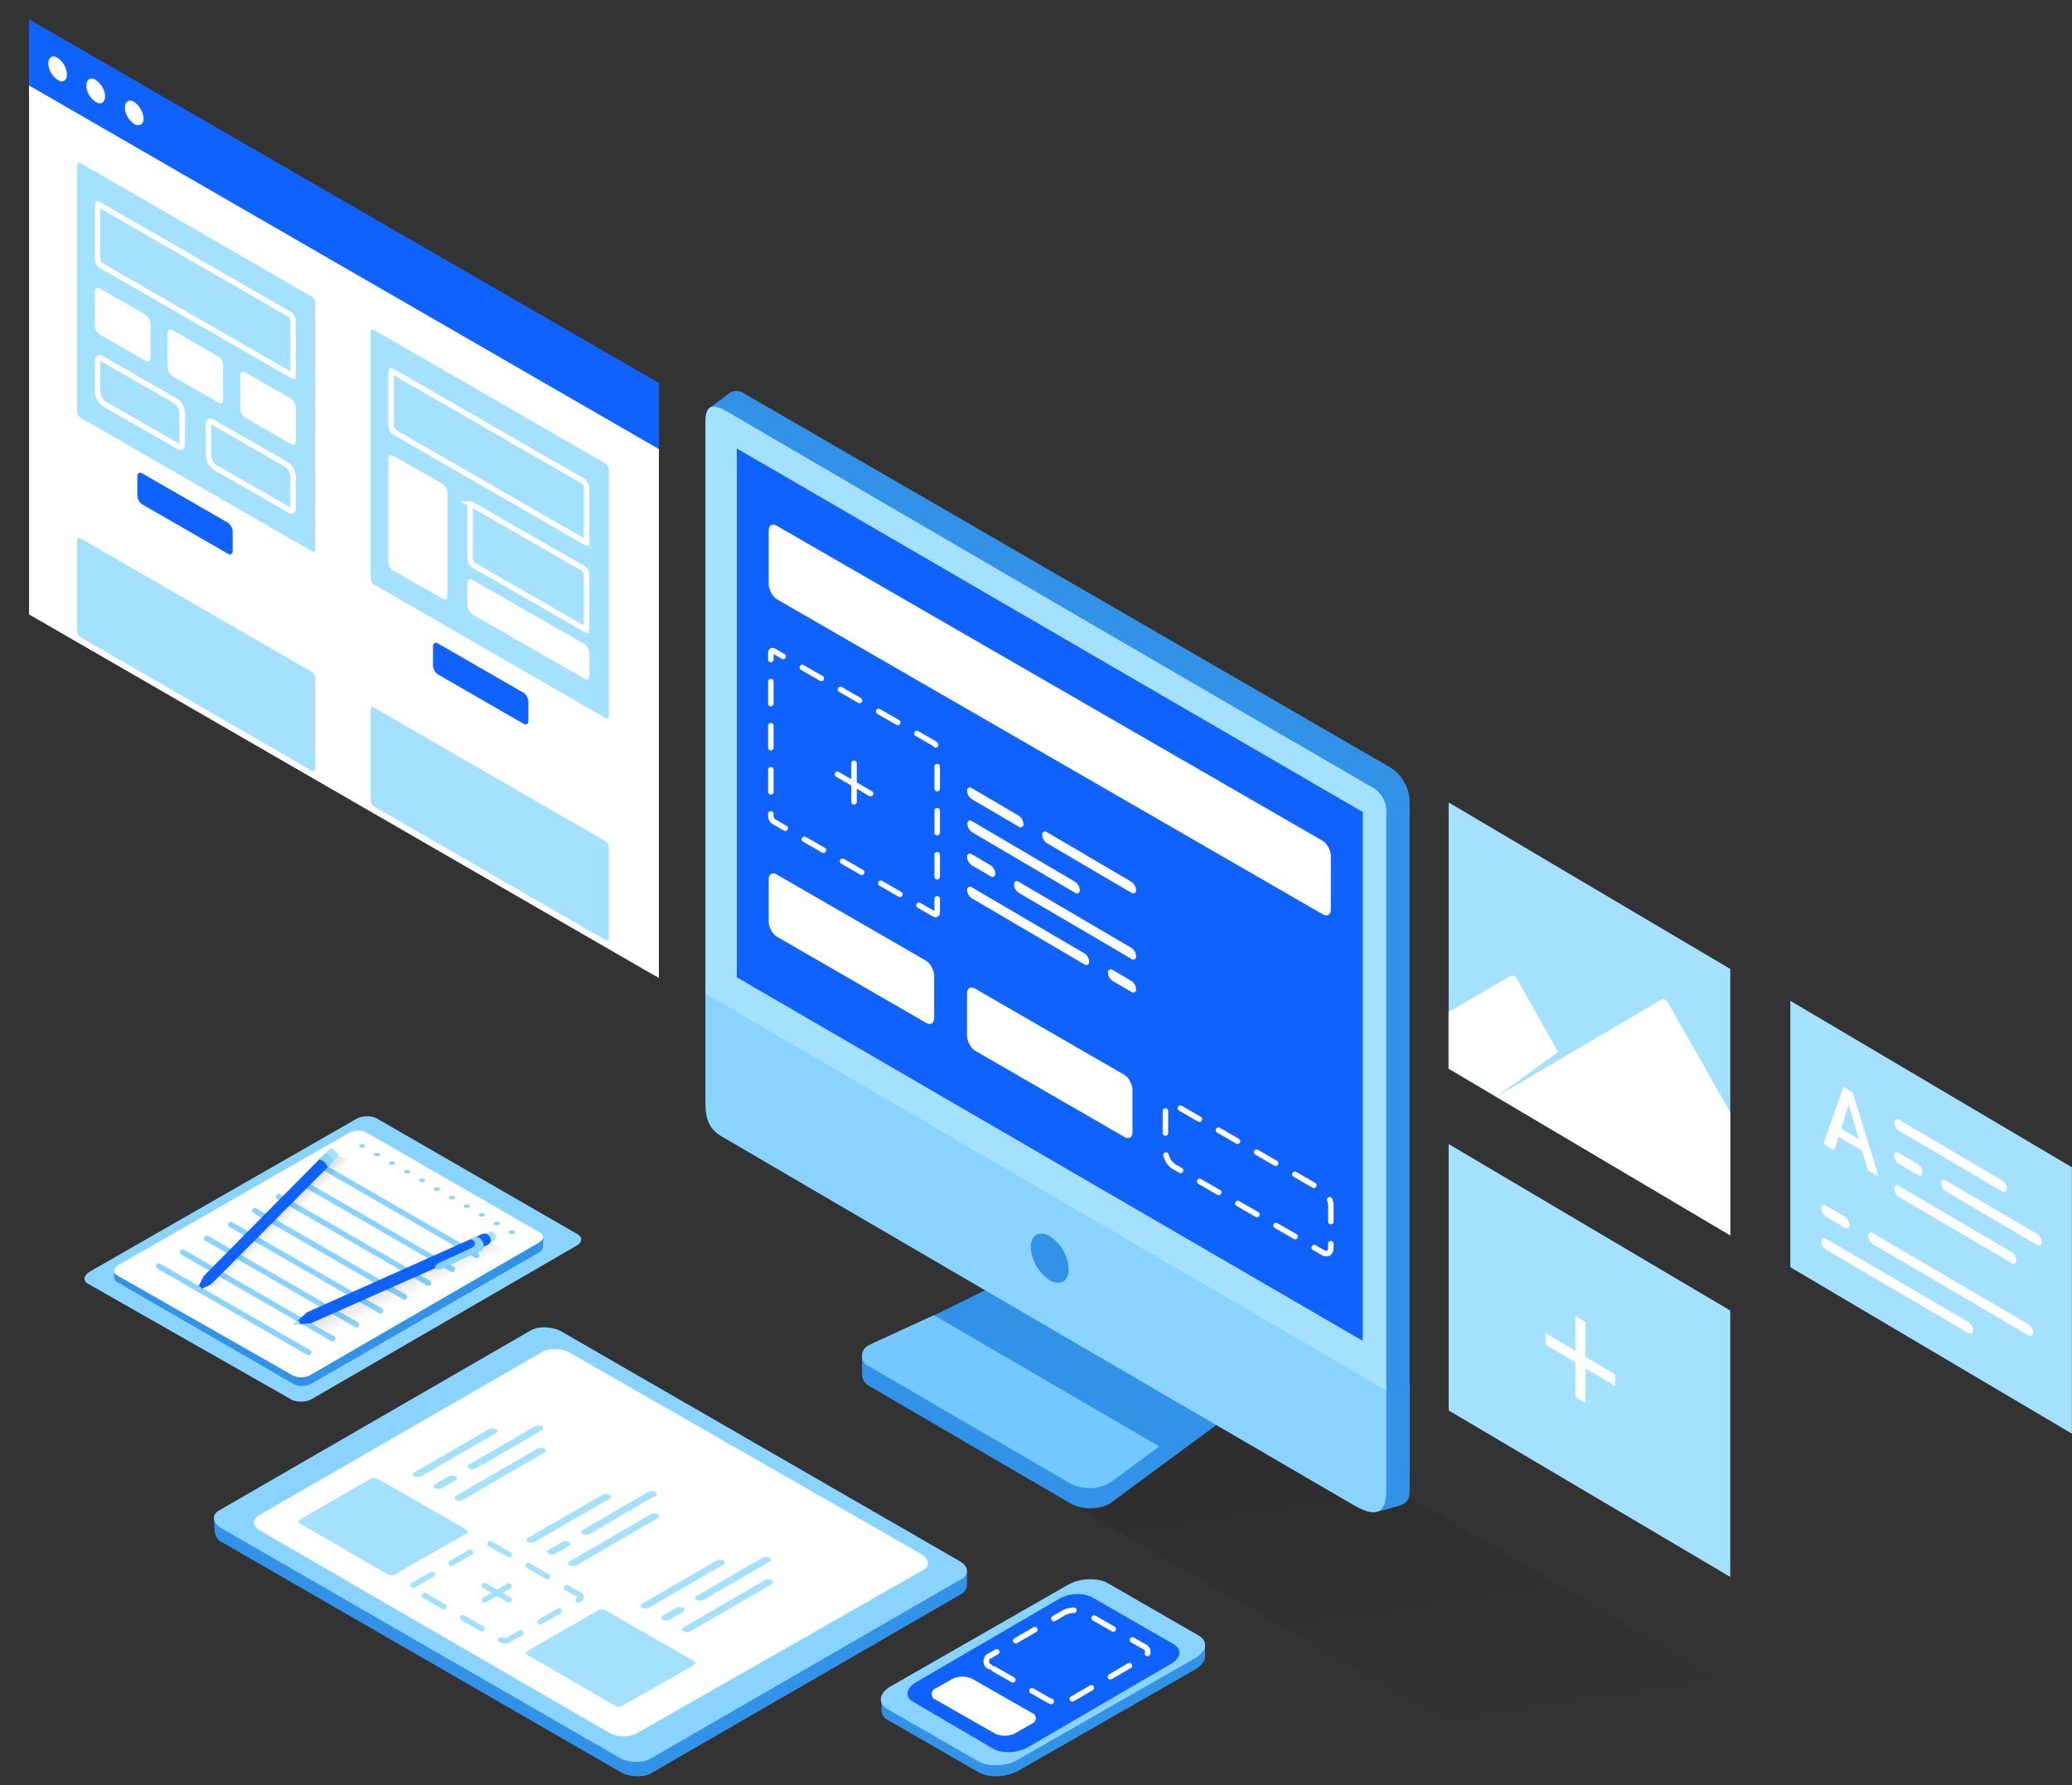 <svg width="376" height="324" viewBox="0 0 376 324" fill="none" xmlns="http://www.w3.org/2000/svg">
<rect x="0" y="0" width="376" height="324" fill="#333333" stroke="none"/>
<g clip-path="url(#clip0_4682_171795)">
<path d="M218.879 250.282L313.012 305.221L281.575 323.544L187.199 268.783L218.879 250.282Z" fill="url(#paint0_linear_4682_171795)" fill-opacity="0.1"/>
<path fill-rule="evenodd" clip-rule="evenodd" d="M228.786 249.599C228.745 249.164 228.59 248.747 228.338 248.391C228.086 248.035 227.746 247.751 227.351 247.569L196.382 228.902C195.316 228.324 194.12 228.034 192.909 228.06C191.874 228.054 190.849 228.265 189.899 228.68L169.505 238.729L168.16 245.451C168.16 245.451 156.431 245.331 156.431 246.121V249.599C156.472 250.035 156.628 250.452 156.881 250.808C157.135 251.164 157.478 251.446 157.875 251.626L194.365 272.922C195.442 273.476 196.634 273.765 197.843 273.765C199.053 273.765 200.245 273.476 201.322 272.922C201.453 272.841 201.583 272.759 201.702 272.669L227.792 253.401C228.096 253.211 228.35 252.951 228.533 252.642C228.717 252.333 228.824 251.985 228.846 251.626L228.785 249.599" fill="#3192E7"/>
<path fill-rule="evenodd" clip-rule="evenodd" d="M201.555 269.004L210.371 262.509L169.465 238.693L158.294 243.825C158.147 243.89 158.005 243.964 157.868 244.046C157.449 244.189 157.085 244.461 156.827 244.822C156.569 245.184 156.431 245.618 156.431 246.063C156.431 246.508 156.569 246.942 156.827 247.304C157.085 247.665 157.449 247.937 157.868 248.08L194.243 269.256C195.316 269.806 196.504 270.093 197.709 270.093C198.913 270.093 200.101 269.806 201.174 269.256C201.305 269.176 201.436 269.095 201.555 269.004Z" fill="#73C8FF"/>
<path fill-rule="evenodd" clip-rule="evenodd" d="M254.794 141.907C254.216 140.847 253.375 139.956 252.353 139.32L135.047 71.425C134.696 71.174 134.287 71.02 133.859 70.978C133.431 70.936 132.999 71.008 132.607 71.187L128.673 74.086L253.08 269.499L254.802 268.499C255.15 268.248 255.425 267.909 255.6 267.516C255.775 267.123 255.842 266.69 255.796 266.262V145.312C255.76 144.109 255.414 142.935 254.794 141.907Z" fill="#3192E7"/>
<path fill-rule="evenodd" clip-rule="evenodd" d="M251.554 252.328L255.814 250.9V269.271C255.814 272.208 255.84 272.785 252.974 273.555C250.011 274.351 249.67 274.421 249.67 274.421L251.554 252.328Z" fill="#3192E7"/>
<path fill-rule="evenodd" clip-rule="evenodd" d="M128.007 200.161V179.5L251.561 251.583V270.457C251.561 274.027 250.261 275.851 245.739 273.219C223.791 260.445 146.776 215.538 130.885 206.209C128.703 204.933 128.007 203.084 128.007 200.161Z" fill="#88D3FF"/>
<path fill-rule="evenodd" clip-rule="evenodd" d="M188.962 223.886C187.826 223.886 187.051 224.789 187.051 226.356C187.116 227.558 187.463 228.728 188.062 229.771C188.661 230.813 189.496 231.699 190.5 232.356C190.962 232.645 191.491 232.807 192.034 232.827C193.163 232.827 193.938 231.923 193.938 230.356C193.874 229.155 193.53 227.985 192.932 226.943C192.335 225.901 191.501 225.015 190.5 224.358C190.037 224.069 189.507 223.907 188.963 223.888" fill="#3192E7"/>
<path fill-rule="evenodd" clip-rule="evenodd" d="M132.303 74.896C157.389 89.597 232.476 133.307 248.714 142.718C249.65 143.158 250.426 143.88 250.935 144.784C251.444 145.688 251.66 146.729 251.553 147.763V252.352L128.007 180.368V76.565C128.007 73.277 129.447 73.225 132.303 74.896Z" fill="#A4E0FF"/>
<path fill-rule="evenodd" clip-rule="evenodd" d="M247.294 243.354L133.706 177.369V81.391L247.294 147.376V243.354Z" fill="#1062FE"/>
<path d="M154.976 138.53V145.53" stroke="white" stroke-linecap="round" stroke-linejoin="round"/>
<path d="M157.976 144.03L151.976 140.53" stroke="white" stroke-linecap="round" stroke-linejoin="round"/>
<path d="M241.502 165.071C241.502 166.079 240.829 166.415 239.989 165.911L141.011 108.776C140.171 108.272 139.666 107.264 139.498 106.255V96.292C139.498 95.284 140.171 94.948 141.011 95.452L239.989 152.587C240.829 153.091 241.334 154.099 241.502 155.108V165.071Z" fill="white"/>
<path d="M169.516 184.768C169.516 185.777 168.844 186.113 168.004 185.609L141.011 170.016C140.171 169.512 139.666 168.504 139.498 167.495V159.587C139.498 158.579 140.171 158.243 141.011 158.747L168.004 174.339C168.844 174.843 169.348 175.852 169.516 176.86V184.768Z" fill="white"/>
<path d="M205.504 205.479C205.504 206.488 204.832 206.824 203.991 206.319L176.998 190.727C176.158 190.223 175.654 189.214 175.486 188.206V180.298C175.486 179.29 176.158 178.954 176.998 179.458L203.991 195.05C204.832 195.554 205.336 196.563 205.504 197.571V205.479Z" fill="white"/>
<path d="M241.502 226.452C241.502 227.461 240.829 227.797 239.989 227.293L212.996 211.7C212.156 211.196 211.652 210.188 211.484 209.179V201.271C211.484 200.263 212.156 199.927 212.996 200.431L239.989 216.023C240.829 216.528 241.334 217.536 241.502 218.544V226.452Z" stroke="white" stroke-linecap="round" stroke-linejoin="round" stroke-dasharray="4 4"/>
<path d="M170.069 165.58C170.069 165.95 169.822 166.074 169.514 165.889L140.439 149.134C140.13 148.949 139.945 148.579 139.883 148.208V118.479C139.883 118.109 140.13 117.985 140.439 118.171L169.514 134.925C169.822 135.11 170.008 135.48 170.069 135.851V165.58Z" stroke="white" stroke-linecap="round" stroke-linejoin="round" stroke-dasharray="4 4"/>
<path fill-rule="evenodd" clip-rule="evenodd" d="M205.313 162.035C205.396 162.102 205.498 162.142 205.604 162.149C205.711 162.157 205.817 162.132 205.909 162.078C206.001 162.024 206.075 161.943 206.12 161.846C206.166 161.749 206.181 161.64 206.165 161.534C206.149 161.235 206.063 160.943 205.915 160.683C205.767 160.423 205.561 160.2 205.313 160.035L189.986 151.037C189.904 150.961 189.801 150.914 189.692 150.901C189.582 150.889 189.471 150.913 189.375 150.969C189.28 151.025 189.205 151.11 189.161 151.213C189.118 151.315 189.108 151.428 189.134 151.536C189.149 151.836 189.234 152.128 189.382 152.389C189.53 152.649 189.736 152.871 189.986 153.036L205.313 162.035ZM195.09 162.035C195.173 162.105 195.275 162.148 195.383 162.157C195.49 162.166 195.598 162.142 195.692 162.087C195.785 162.032 195.859 161.949 195.904 161.85C195.949 161.752 195.962 161.641 195.942 161.534C195.927 161.235 195.842 160.943 195.694 160.682C195.546 160.422 195.339 160.2 195.09 160.035L176.398 149.037C176.315 148.966 176.213 148.923 176.105 148.913C175.997 148.904 175.888 148.928 175.795 148.983C175.701 149.038 175.627 149.121 175.582 149.221C175.537 149.32 175.525 149.431 175.546 149.538C175.562 149.838 175.647 150.129 175.795 150.39C175.943 150.65 176.149 150.872 176.398 151.038L195.09 162.035ZM184.867 150.038C184.948 150.113 185.051 150.159 185.161 150.171C185.27 150.183 185.38 150.159 185.475 150.103C185.57 150.047 185.645 149.962 185.689 149.861C185.733 149.759 185.743 149.646 185.719 149.538C185.702 149.239 185.616 148.948 185.468 148.687C185.32 148.427 185.114 148.205 184.867 148.037L176.348 143.038C176.265 142.968 176.163 142.925 176.055 142.915C175.947 142.905 175.839 142.93 175.746 142.984C175.652 143.039 175.578 143.122 175.533 143.221C175.488 143.321 175.475 143.431 175.496 143.538C175.512 143.838 175.597 144.129 175.745 144.39C175.893 144.65 176.1 144.872 176.348 145.038L184.867 150.038ZM176.348 157.037C176.1 156.871 175.893 156.649 175.745 156.388C175.597 156.128 175.512 155.836 175.496 155.537C175.475 155.43 175.487 155.319 175.531 155.219C175.576 155.119 175.65 155.036 175.744 154.981C175.838 154.925 175.947 154.901 176.055 154.911C176.163 154.922 176.266 154.966 176.348 155.037L179.756 157.037C180.004 157.203 180.21 157.425 180.358 157.685C180.506 157.945 180.591 158.237 180.607 158.536C180.628 158.643 180.615 158.754 180.57 158.853C180.526 158.952 180.451 159.035 180.358 159.09C180.264 159.145 180.156 159.169 180.048 159.16C179.94 159.15 179.838 159.107 179.756 159.036L176.348 157.037ZM184.867 162.035C184.619 161.869 184.412 161.647 184.264 161.386C184.116 161.126 184.031 160.834 184.015 160.534C183.994 160.427 184.006 160.316 184.05 160.216C184.095 160.116 184.169 160.033 184.263 159.978C184.357 159.923 184.466 159.899 184.574 159.909C184.682 159.919 184.785 159.963 184.867 160.035L205.313 172.032C205.561 172.198 205.767 172.42 205.915 172.681C206.063 172.942 206.149 173.233 206.165 173.533C206.186 173.64 206.173 173.751 206.128 173.851C206.084 173.95 206.009 174.033 205.916 174.088C205.822 174.143 205.713 174.167 205.605 174.157C205.497 174.147 205.395 174.103 205.313 174.031L184.867 162.035ZM205.313 180.031C205.396 180.098 205.498 180.137 205.604 180.145C205.71 180.153 205.816 180.128 205.908 180.074C206 180.02 206.074 179.939 206.12 179.842C206.165 179.746 206.181 179.637 206.165 179.531C206.149 179.232 206.064 178.94 205.916 178.68C205.768 178.42 205.561 178.198 205.313 178.032L201.905 176.032C201.822 175.966 201.72 175.926 201.613 175.918C201.507 175.911 201.401 175.936 201.309 175.99C201.217 176.044 201.143 176.125 201.098 176.222C201.052 176.319 201.036 176.428 201.053 176.534C201.069 176.833 201.155 177.125 201.303 177.385C201.451 177.645 201.657 177.867 201.905 178.033L205.313 180.031ZM196.794 175.033C196.877 175.099 196.979 175.139 197.085 175.146C197.192 175.154 197.298 175.129 197.39 175.075C197.482 175.021 197.556 174.94 197.601 174.843C197.647 174.746 197.662 174.637 197.646 174.531C197.63 174.232 197.544 173.94 197.396 173.68C197.248 173.419 197.042 173.197 196.794 173.032L176.348 161.034C176.264 160.968 176.163 160.928 176.057 160.921C175.95 160.913 175.844 160.938 175.752 160.992C175.66 161.046 175.587 161.126 175.541 161.223C175.495 161.32 175.48 161.428 175.496 161.534C175.512 161.834 175.597 162.125 175.745 162.386C175.893 162.646 176.099 162.868 176.348 163.034L196.794 175.033Z" fill="white"/>
<path fill-rule="evenodd" clip-rule="evenodd" d="M375.984 260.198L324.885 229.982V181.638L375.984 211.854V260.198Z" fill="#A4E0FF"/>
<path fill-rule="evenodd" clip-rule="evenodd" d="M363.336 216.245C363.419 216.315 363.521 216.357 363.629 216.366C363.737 216.376 363.844 216.351 363.938 216.296C364.031 216.241 364.105 216.159 364.15 216.06C364.195 215.961 364.208 215.85 364.188 215.743C364.173 215.444 364.088 215.152 363.94 214.891C363.792 214.631 363.585 214.409 363.336 214.244L344.644 203.246C344.561 203.175 344.459 203.132 344.351 203.122C344.243 203.113 344.134 203.137 344.041 203.192C343.947 203.247 343.873 203.33 343.828 203.43C343.784 203.529 343.771 203.64 343.792 203.748C343.808 204.047 343.893 204.339 344.041 204.599C344.189 204.859 344.395 205.081 344.644 205.247L363.336 216.245ZM344.594 211.246C344.346 211.08 344.14 210.858 343.992 210.597C343.844 210.337 343.758 210.046 343.742 209.746C343.721 209.639 343.733 209.528 343.778 209.428C343.822 209.328 343.897 209.245 343.99 209.19C344.084 209.135 344.193 209.11 344.301 209.121C344.41 209.131 344.512 209.175 344.594 209.246L348.002 211.246C348.25 211.412 348.457 211.634 348.604 211.894C348.752 212.154 348.838 212.446 348.854 212.745C348.874 212.852 348.861 212.963 348.817 213.062C348.772 213.162 348.698 213.244 348.604 213.299C348.51 213.354 348.402 213.379 348.294 213.369C348.186 213.359 348.084 213.316 348.002 213.245L344.594 211.246ZM353.113 216.245C352.865 216.078 352.658 215.856 352.511 215.596C352.363 215.335 352.277 215.043 352.261 214.744C352.24 214.636 352.252 214.525 352.297 214.425C352.341 214.326 352.416 214.242 352.51 214.187C352.603 214.132 352.712 214.108 352.82 214.118C352.929 214.128 353.031 214.172 353.113 214.244L369.645 223.935C369.893 224.101 370.099 224.323 370.247 224.584C370.395 224.844 370.48 225.136 370.496 225.436C370.518 225.543 370.505 225.654 370.46 225.753C370.416 225.853 370.341 225.936 370.247 225.991C370.153 226.046 370.045 226.07 369.937 226.06C369.829 226.049 369.727 226.006 369.645 225.934L353.113 216.245ZM365.04 229.242C365.124 229.308 365.225 229.348 365.332 229.356C365.438 229.363 365.544 229.338 365.636 229.284C365.728 229.23 365.802 229.149 365.848 229.052C365.893 228.955 365.909 228.846 365.892 228.74C365.876 228.441 365.791 228.149 365.643 227.889C365.495 227.629 365.288 227.407 365.04 227.241L344.594 215.243C344.511 215.177 344.409 215.137 344.303 215.13C344.197 215.122 344.091 215.147 343.999 215.201C343.907 215.255 343.833 215.336 343.787 215.432C343.741 215.529 343.726 215.638 343.742 215.743C343.758 216.043 343.843 216.334 343.991 216.595C344.139 216.855 344.346 217.077 344.594 217.243L365.04 229.242Z" fill="white"/>
<path fill-rule="evenodd" clip-rule="evenodd" d="M331.358 220.82C331.11 220.654 330.903 220.432 330.755 220.172C330.607 219.911 330.522 219.62 330.506 219.32C330.484 219.213 330.497 219.102 330.541 219.002C330.586 218.902 330.66 218.819 330.754 218.764C330.848 218.709 330.957 218.685 331.065 218.695C331.173 218.705 331.276 218.749 331.358 218.821L334.765 220.82C335.014 220.986 335.22 221.208 335.368 221.468C335.516 221.729 335.601 222.02 335.617 222.32C335.638 222.427 335.625 222.537 335.58 222.637C335.535 222.736 335.461 222.819 335.368 222.874C335.274 222.929 335.166 222.953 335.058 222.943C334.95 222.933 334.848 222.89 334.765 222.82L331.358 220.82ZM339.877 225.819C339.628 225.653 339.422 225.431 339.274 225.17C339.126 224.909 339.041 224.618 339.025 224.318C339.003 224.211 339.016 224.099 339.06 224C339.105 223.9 339.179 223.817 339.273 223.761C339.367 223.706 339.476 223.682 339.584 223.692C339.692 223.702 339.795 223.746 339.877 223.818L368.066 240.343C368.315 240.509 368.521 240.731 368.669 240.992C368.817 241.252 368.902 241.544 368.918 241.844C368.939 241.951 368.927 242.062 368.882 242.161C368.837 242.261 368.763 242.344 368.669 242.399C368.575 242.454 368.467 242.478 368.359 242.467C368.251 242.457 368.148 242.414 368.066 242.342L339.877 225.819ZM357.188 241.93C357.272 241.997 357.373 242.036 357.48 242.044C357.586 242.051 357.692 242.027 357.784 241.972C357.877 241.918 357.95 241.837 357.996 241.74C358.041 241.643 358.057 241.535 358.04 241.429C358.024 241.129 357.939 240.838 357.791 240.577C357.643 240.317 357.437 240.095 357.188 239.929L331.358 224.818C331.274 224.751 331.173 224.712 331.067 224.704C330.96 224.697 330.854 224.721 330.762 224.775C330.67 224.829 330.597 224.91 330.551 225.007C330.505 225.103 330.489 225.212 330.506 225.318C330.522 225.617 330.607 225.909 330.755 226.169C330.903 226.43 331.109 226.651 331.358 226.817L357.188 241.93Z" fill="white"/>
<path d="M337.907 208.844L333.647 206.309L332.879 208.756L330.892 207.574L334.517 197.26L336.232 198.28L340.923 213.542L338.929 212.356L337.907 208.844ZM334.109 204.837L337.296 206.733L335.483 200.481L334.109 204.837Z" fill="white"/>
<path fill-rule="evenodd" clip-rule="evenodd" d="M313.984 286.198L262.885 255.982V207.638L313.984 237.854V286.198Z" fill="#A4E0FF"/>
<path d="M293.104 249.452L287.691 246.232V239.933L285.886 238.859V245.158L280.473 241.937V244.037L285.886 247.258V253.557L287.691 254.63V248.331L293.104 251.552V249.452Z" fill="white"/>
<path fill-rule="evenodd" clip-rule="evenodd" d="M313.984 224.198L262.885 193.982V145.638L313.984 175.854V224.198Z" fill="#A4E0FF"/>
<path fill-rule="evenodd" clip-rule="evenodd" d="M262.869 193.888V183.647L274.161 177.106C274.258 177.061 274.366 177.043 274.473 177.053C274.579 177.063 274.681 177.102 274.769 177.164C275.02 177.322 275.227 177.542 275.368 177.804L295.216 213.151L262.869 193.888ZM295.216 213.151L271.546 199.055L282.733 190.921L295.216 213.151ZM313.983 224.198V201.91L302.75 182.076C302.61 181.812 302.404 181.589 302.153 181.429C302.069 181.366 301.969 181.326 301.864 181.316C301.759 181.305 301.653 181.324 301.558 181.369L271.546 199.055L313.983 224.198Z" fill="white"/>
<path d="M218.679 298.544C218.679 298.544 218.679 299.944 218.679 300.644C218.679 301.444 218.079 302.244 216.979 302.944L184.76 321.396C182.66 322.596 179.46 322.696 177.66 321.696L161.16 312.196C160.46 311.896 159.96 311.096 159.96 310.296C159.96 309.596 159.96 308.596 159.96 308.596L218.679 298.544Z" fill="#3192E7"/>
<path d="M200.96 287.296L217.46 296.796C219.26 297.796 219.06 299.696 216.96 300.896L184.66 319.396C182.56 320.596 179.36 320.696 177.56 319.696L161.06 310.196C159.26 309.196 159.46 307.296 161.56 306.096L193.86 287.596C195.96 286.396 199.16 286.296 200.96 287.296Z" fill="#88D3FF"/>
<path d="M198.36 289.996L212.96 298.396C214.56 299.296 214.36 300.896 212.46 301.996L186.56 317.096C184.66 318.196 181.86 318.296 180.26 317.396L165.76 308.896C164.16 307.996 164.36 306.396 166.26 305.296L192.16 290.196C193.96 289.096 196.76 288.996 198.36 289.996Z" fill="#1062FE"/>
<path d="M169.754 308.455C169.154 308.255 168.954 307.655 169.154 307.055C169.254 306.755 169.454 306.555 169.754 306.455L172.885 304.668C173.985 304.168 175.285 304.168 176.385 304.668L187.211 310.857C187.811 311.057 188.111 311.657 187.911 312.157C187.811 312.457 187.511 312.757 187.211 312.857L184.081 314.644C182.981 315.144 181.681 315.144 180.581 314.644L169.754 308.455Z" fill="white"/>
<path d="M179.649 302.501C179.049 302.301 178.849 301.701 179.049 301.101C179.149 300.801 179.349 300.601 179.649 300.501L193.206 292.613C194.306 292.113 195.606 292.113 196.706 292.613L207.533 298.802C208.133 299.002 208.433 299.602 208.233 300.102C208.133 300.402 207.833 300.702 207.533 300.802L193.976 308.69C192.876 309.19 191.576 309.19 190.476 308.69L179.649 302.501Z" stroke="white" stroke-linecap="round" stroke-linejoin="round" stroke-dasharray="4 4"/>
<path d="M38.849 275.036L175.472 285.168C175.472 285.168 175.472 287.026 175.472 287.626C175.472 288.326 175.072 288.926 174.572 289.226L118.149 321.836C116.749 322.636 114.249 322.536 112.649 321.636L40.349 279.936C39.55 279.636 39.05 278.836 38.95 277.936C38.849 277.436 38.849 275.036 38.849 275.036Z" fill="#3192E7"/>
<path d="M39.749 274.136L96.35 241.436C97.749 240.636 100.249 240.736 101.849 241.636L174.149 283.336C175.749 284.236 175.949 285.736 174.549 286.536L117.949 319.236C116.549 320.036 114.049 319.936 112.449 319.036L40.15 277.336C38.55 276.336 38.349 274.936 39.749 274.136Z" fill="#88D3FF"/>
<path d="M46.95 275.036L98.45 245.336C99.749 244.636 102.05 244.636 103.45 245.536L167.15 282.036C168.65 282.936 168.85 284.236 167.55 284.936L115.45 314.636C114.15 315.336 111.85 315.336 110.45 314.436L47.45 277.936C45.749 277.036 45.65 275.736 46.95 275.036Z" fill="white"/>
<path d="M54.367 275.818L67.305 268.357C67.631 268.181 68.209 268.181 68.561 268.407L84.564 277.577C84.94 277.803 84.991 278.129 84.664 278.305L71.576 285.766C71.249 285.942 70.671 285.942 70.32 285.716L54.493 276.547C54.066 276.32 54.041 275.994 54.367 275.818Z" fill="#A4E0FF"/>
<path fill-rule="evenodd" clip-rule="evenodd" d="M90 260.088C90.073 260.061 90.136 260.012 90.18 259.948C90.225 259.883 90.247 259.807 90.246 259.729C90.245 259.65 90.219 259.575 90.173 259.511C90.126 259.448 90.062 259.4 89.987 259.375C89.794 259.278 89.58 259.228 89.364 259.229C89.148 259.229 88.935 259.28 88.743 259.378L75.197 267.22C75.123 267.247 75.06 267.296 75.015 267.36C74.971 267.425 74.948 267.502 74.949 267.58C74.951 267.658 74.976 267.735 75.023 267.798C75.07 267.861 75.135 267.909 75.21 267.933C75.404 268.03 75.617 268.08 75.833 268.079C76.049 268.079 76.262 268.028 76.454 267.93L90 260.088ZM80.206 270.091C80.014 270.188 79.801 270.239 79.585 270.239C79.369 270.24 79.155 270.19 78.962 270.094C78.886 270.069 78.821 270.022 78.774 269.959C78.727 269.895 78.701 269.819 78.7 269.741C78.699 269.662 78.722 269.585 78.767 269.521C78.812 269.456 78.876 269.407 78.95 269.381L81.416 267.95C81.608 267.853 81.821 267.802 82.037 267.801C82.253 267.801 82.467 267.85 82.661 267.947C82.735 267.972 82.8 268.019 82.847 268.083C82.893 268.146 82.919 268.222 82.92 268.3C82.921 268.379 82.898 268.455 82.854 268.52C82.809 268.584 82.746 268.633 82.672 268.66L80.206 270.091ZM86.371 266.512C86.179 266.609 85.966 266.66 85.75 266.661C85.533 266.661 85.32 266.611 85.126 266.515C85.051 266.49 84.985 266.443 84.938 266.38C84.891 266.316 84.865 266.24 84.864 266.161C84.863 266.083 84.886 266.006 84.931 265.941C84.976 265.877 85.04 265.828 85.114 265.802L97.072 258.854C97.264 258.757 97.477 258.706 97.693 258.706C97.91 258.705 98.123 258.755 98.317 258.852C98.392 258.876 98.457 258.924 98.504 258.987C98.551 259.05 98.576 259.127 98.578 259.205C98.579 259.284 98.555 259.36 98.511 259.425C98.466 259.489 98.402 259.538 98.328 259.564L86.371 266.512ZM98.772 263.631C98.844 263.602 98.904 263.553 98.947 263.488C98.99 263.424 99.012 263.349 99.01 263.272C99.009 263.194 98.984 263.119 98.939 263.056C98.895 262.993 98.832 262.945 98.759 262.918C98.566 262.822 98.352 262.772 98.136 262.772C97.92 262.773 97.707 262.824 97.515 262.921L82.718 271.51C82.647 271.539 82.586 271.589 82.543 271.653C82.501 271.717 82.479 271.792 82.48 271.869C82.481 271.946 82.506 272.021 82.551 272.084C82.595 272.147 82.658 272.196 82.73 272.223C82.924 272.319 83.137 272.369 83.353 272.369C83.57 272.368 83.782 272.317 83.975 272.22L98.772 263.631Z" fill="#A4E0FF"/>
<path d="M95.667 299.674L108.604 292.212C108.931 292.037 109.509 292.037 109.861 292.263L125.863 301.432C126.24 301.658 126.29 301.985 125.964 302.161L112.875 309.622C112.549 309.798 111.971 309.798 111.619 309.571L95.792 300.402C95.365 300.176 95.34 299.849 95.667 299.674Z" fill="#A4E0FF"/>
<path fill-rule="evenodd" clip-rule="evenodd" d="M131.3 283.944C131.373 283.917 131.436 283.868 131.48 283.803C131.524 283.739 131.547 283.662 131.546 283.584C131.544 283.506 131.519 283.43 131.472 283.367C131.426 283.303 131.361 283.256 131.287 283.231C131.093 283.134 130.88 283.084 130.664 283.084C130.447 283.085 130.235 283.136 130.042 283.234L116.497 291.076C116.423 291.102 116.359 291.151 116.315 291.216C116.27 291.28 116.247 291.357 116.249 291.435C116.25 291.514 116.276 291.59 116.323 291.653C116.369 291.717 116.435 291.764 116.509 291.789C116.703 291.885 116.917 291.935 117.133 291.935C117.349 291.934 117.562 291.883 117.754 291.786L131.3 283.944ZM121.506 293.946C121.313 294.044 121.101 294.094 120.885 294.095C120.668 294.095 120.455 294.046 120.261 293.949C120.186 293.925 120.121 293.878 120.074 293.814C120.027 293.751 120.001 293.675 120 293.596C119.998 293.517 120.022 293.441 120.066 293.376C120.111 293.312 120.175 293.263 120.249 293.237L122.715 291.805C122.908 291.708 123.121 291.657 123.337 291.657C123.553 291.656 123.766 291.706 123.96 291.802C124.035 291.827 124.1 291.875 124.146 291.938C124.193 292.001 124.218 292.077 124.22 292.156C124.221 292.234 124.198 292.311 124.153 292.375C124.109 292.439 124.046 292.488 123.972 292.515L121.506 293.946ZM127.671 290.368C127.478 290.465 127.265 290.516 127.049 290.516C126.833 290.516 126.619 290.467 126.425 290.37C126.35 290.346 126.285 290.298 126.238 290.235C126.191 290.172 126.165 290.095 126.164 290.017C126.162 289.938 126.186 289.861 126.231 289.797C126.275 289.732 126.339 289.684 126.414 289.657L138.371 282.709C138.564 282.612 138.777 282.562 138.993 282.561C139.209 282.561 139.423 282.611 139.617 282.707C139.692 282.732 139.757 282.779 139.804 282.843C139.85 282.906 139.876 282.982 139.877 283.061C139.878 283.139 139.855 283.216 139.81 283.28C139.765 283.344 139.702 283.393 139.628 283.419L127.671 290.368ZM140.072 287.487C140.143 287.458 140.204 287.408 140.247 287.344C140.289 287.28 140.311 287.204 140.31 287.127C140.308 287.05 140.284 286.975 140.239 286.912C140.194 286.849 140.131 286.801 140.059 286.773C139.865 286.677 139.652 286.627 139.435 286.628C139.219 286.628 139.007 286.679 138.814 286.776L124.018 295.366C123.946 295.394 123.885 295.444 123.843 295.508C123.801 295.572 123.779 295.648 123.78 295.725C123.781 295.802 123.806 295.877 123.85 295.94C123.895 296.003 123.957 296.051 124.03 296.078C124.223 296.175 124.437 296.225 124.653 296.224C124.869 296.223 125.082 296.173 125.274 296.075L140.072 287.487Z" fill="#A4E0FF"/>
<path d="M74.963 287.718L87.901 280.257C88.227 280.081 88.805 280.081 89.157 280.307L105.159 289.477C105.536 289.703 105.587 290.029 105.26 290.205L92.171 297.666C91.845 297.842 91.267 297.842 90.915 297.616L75.089 288.447C74.662 288.221 74.636 287.894 74.963 287.718Z" stroke="#A4E0FF" stroke-linecap="round" stroke-linejoin="round" stroke-dasharray="4 4"/>
<path fill-rule="evenodd" clip-rule="evenodd" d="M110.596 271.989C110.669 271.961 110.732 271.912 110.776 271.848C110.82 271.783 110.843 271.707 110.842 271.629C110.841 271.551 110.815 271.475 110.769 271.411C110.722 271.348 110.658 271.301 110.583 271.275C110.39 271.178 110.176 271.128 109.96 271.129C109.744 271.129 109.531 271.181 109.339 271.278L95.793 279.12C95.719 279.147 95.656 279.196 95.611 279.261C95.567 279.325 95.544 279.402 95.545 279.48C95.546 279.559 95.572 279.635 95.619 279.698C95.666 279.761 95.731 279.809 95.806 279.834C95.999 279.93 96.213 279.98 96.429 279.979C96.645 279.979 96.858 279.928 97.05 279.831L110.596 271.989ZM100.802 281.991C100.61 282.088 100.397 282.139 100.181 282.14C99.965 282.14 99.751 282.09 99.557 281.994C99.482 281.97 99.417 281.922 99.37 281.859C99.323 281.796 99.297 281.719 99.296 281.641C99.295 281.562 99.318 281.485 99.363 281.421C99.408 281.356 99.472 281.308 99.546 281.281L102.012 279.85C102.204 279.753 102.417 279.702 102.633 279.701C102.849 279.701 103.063 279.751 103.257 279.847C103.331 279.872 103.396 279.919 103.442 279.983C103.489 280.046 103.515 280.122 103.516 280.2C103.517 280.279 103.494 280.355 103.45 280.42C103.405 280.484 103.342 280.533 103.268 280.56L100.802 281.991ZM106.967 278.412C106.775 278.509 106.562 278.56 106.346 278.561C106.129 278.561 105.916 278.511 105.722 278.415C105.647 278.39 105.581 278.343 105.534 278.28C105.487 278.216 105.461 278.14 105.46 278.061C105.459 277.983 105.482 277.906 105.527 277.842C105.572 277.777 105.636 277.728 105.71 277.702L117.668 270.754C117.86 270.657 118.073 270.606 118.289 270.606C118.506 270.606 118.719 270.655 118.913 270.752C118.988 270.776 119.053 270.824 119.1 270.887C119.147 270.951 119.172 271.027 119.174 271.105C119.175 271.184 119.151 271.26 119.107 271.325C119.062 271.389 118.998 271.438 118.924 271.464L106.967 278.412ZM119.368 275.531C119.439 275.503 119.5 275.453 119.543 275.389C119.586 275.324 119.608 275.249 119.606 275.172C119.605 275.095 119.58 275.02 119.535 274.957C119.491 274.893 119.428 274.845 119.355 274.818C119.161 274.722 118.948 274.672 118.732 274.673C118.516 274.673 118.303 274.724 118.111 274.821L103.314 283.41C103.243 283.439 103.182 283.489 103.139 283.553C103.097 283.617 103.075 283.692 103.076 283.769C103.077 283.846 103.102 283.921 103.146 283.984C103.191 284.047 103.254 284.096 103.326 284.123C103.52 284.219 103.733 284.269 103.949 284.269C104.166 284.268 104.378 284.217 104.571 284.12L119.368 275.531Z" fill="#A4E0FF"/>
<path d="M87.903 287.775L92.354 290.344" stroke="#A4E0FF" stroke-linecap="round" stroke-linejoin="round"/>
<path d="M92.354 287.848L87.926 290.378" stroke="#A4E0FF" stroke-linecap="round" stroke-linejoin="round"/>
<path d="M5.265 14.507V111.507L119.565 177.507V80.507L5.265 14.507Z" fill="white"/>
<path d="M119.565 81.507L5.265 15.507V3.507L119.565 69.507V81.507Z" fill="#1062FE"/>
<path d="M12.165 13.507C12.165 14.607 11.365 15.107 10.465 14.507C9.465 13.807 8.765 12.707 8.765 11.507C8.765 10.407 9.565 9.907 10.465 10.507C11.465 11.207 12.065 12.307 12.165 13.507Z" fill="white"/>
<path d="M19.065 17.507C19.065 18.607 18.265 19.107 17.365 18.507C16.365 17.807 15.665 16.707 15.665 15.507C15.665 14.407 16.465 13.907 17.365 14.507C18.365 15.207 19.065 16.307 19.065 17.507Z" fill="white"/>
<path d="M26.065 21.507C26.065 22.607 25.265 23.007 24.365 22.507C23.365 21.807 22.665 20.707 22.665 19.507C22.665 18.407 23.465 17.907 24.365 18.507C25.365 19.207 25.965 20.307 26.065 21.507Z" fill="white"/>
<path d="M57.221 99.676C57.221 100.104 56.936 100.246 56.58 100.032L14.634 75.819C14.278 75.606 14.064 75.178 13.993 74.751L13.993 29.986C13.993 29.559 14.278 29.416 14.634 29.63L56.58 53.843C56.936 54.057 57.149 54.484 57.221 54.911V99.676Z" fill="#A4E0FF"/>
<path d="M57.221 139.516C57.221 139.943 56.936 140.086 56.58 139.872L14.634 115.659C14.278 115.445 14.064 115.018 13.993 114.591L13.993 98.085C13.993 97.657 14.278 97.515 14.634 97.728L56.58 121.942C56.936 122.155 57.149 122.583 57.221 123.01V139.516Z" fill="#A4E0FF"/>
<path d="M110.48 170.229C110.48 170.656 110.195 170.798 109.839 170.585L67.894 146.372C67.537 146.158 67.324 145.731 67.253 145.303L67.253 128.797C67.253 128.37 67.537 128.228 67.894 128.441L109.839 152.655C110.195 152.868 110.409 153.295 110.48 153.723V170.229Z" fill="#A4E0FF"/>
<path d="M110.48 129.949C110.48 130.377 110.195 130.519 109.839 130.305L67.894 106.092C67.537 105.879 67.324 105.451 67.253 105.024L67.253 60.259C67.253 59.832 67.537 59.689 67.894 59.903L109.839 84.116C110.195 84.33 110.409 84.757 110.48 85.184V129.949Z" fill="#A4E0FF"/>
<path d="M53.047 68.182L53.047 68.182L53.04 68.178L18.364 48.2C18.044 48.006 17.802 47.586 17.71 47.087V37.131C17.71 37.061 17.724 37.026 17.733 37.011C17.75 37.013 17.79 37.022 17.853 37.059L17.853 37.059L17.86 37.064L52.536 57.042C52.856 57.235 53.099 57.656 53.19 58.154V68.111C53.19 68.172 53.184 68.214 53.177 68.242C53.148 68.234 53.104 68.216 53.047 68.182Z" stroke="white"/>
<path d="M106.307 98.455L106.307 98.455L106.299 98.451L71.623 78.473C71.304 78.279 71.061 77.859 70.969 77.36V67.404C70.969 67.334 70.984 67.299 70.993 67.284C71.01 67.286 71.049 67.295 71.112 67.332L71.112 67.332L71.12 67.337L105.796 87.315C106.115 87.508 106.358 87.929 106.45 88.427V98.384C106.45 98.445 106.443 98.487 106.437 98.515C106.407 98.506 106.364 98.489 106.307 98.455Z" stroke="white"/>
<path d="M106.307 114.275L106.307 114.275L106.299 114.27L85.973 102.611C85.654 102.418 85.411 101.997 85.32 101.499V91.542C85.32 91.473 85.334 91.438 85.343 91.423C85.36 91.425 85.4 91.433 85.463 91.471L85.462 91.471L85.471 91.476L105.796 103.135C106.115 103.328 106.358 103.749 106.45 104.247V114.204C106.45 114.265 106.443 114.307 106.436 114.334C106.407 114.326 106.364 114.309 106.307 114.275Z" stroke="white"/>
<path d="M106.95 122.672C106.95 123.272 106.55 123.472 106.05 123.172L85.72 111.511C85.22 111.211 84.92 110.611 84.82 110.011L84.82 105.725C84.82 105.225 85.22 104.925 85.72 105.225L106.05 116.886C106.55 117.186 106.85 117.786 106.95 118.386V122.672Z" fill="white"/>
<path d="M27.299 64.978C27.299 65.578 26.898 65.778 26.398 65.478L18.11 60.727C17.61 60.427 17.31 59.827 17.21 59.227L17.21 52.845C17.21 52.345 17.61 52.045 18.11 52.345L26.398 57.096C26.898 57.396 27.198 57.996 27.299 58.596V64.978Z" fill="white"/>
<path d="M81.196 108.143C81.196 108.743 80.796 108.943 80.296 108.643L71.37 103.573C70.87 103.273 70.57 102.673 70.469 102.073L70.469 83.225C70.469 82.725 70.87 82.425 71.37 82.725L80.296 87.794C80.796 88.094 81.096 88.695 81.196 89.294V108.143Z" fill="white"/>
<path d="M42.225 99.977C42.225 100.577 41.825 100.777 41.325 100.477L25.814 91.542C25.314 91.242 25.014 90.642 24.914 90.042V86.416C24.914 85.916 25.314 85.616 25.814 85.916L41.325 94.851C41.825 95.151 42.125 95.751 42.225 96.351V99.977Z" fill="#1062FE"/>
<path d="M95.885 130.844C95.885 131.444 95.485 131.644 94.985 131.344L79.474 122.409C78.974 122.109 78.674 121.509 78.573 120.909V117.283C78.573 116.783 78.974 116.483 79.474 116.783L94.985 125.718C95.485 126.018 95.785 126.618 95.885 127.218V130.844Z" fill="#1062FE"/>
<path d="M32.367 81.022L32.367 81.022L32.359 81.017L18.922 73.316C18.294 72.937 17.864 72.145 17.71 71.272V65.435C17.71 65.155 17.818 65.017 17.898 64.969C17.962 64.929 18.122 64.879 18.412 65.053L18.412 65.053L18.421 65.058L31.857 72.759C32.485 73.138 32.915 73.93 33.069 74.803V80.64C33.069 81.033 32.942 81.134 32.907 81.153C32.863 81.176 32.698 81.221 32.367 81.022Z" stroke="white"/>
<path d="M52.488 92.553L52.488 92.553L52.48 92.548L39.044 84.847C38.415 84.468 37.985 83.676 37.831 82.803V76.966C37.831 76.687 37.939 76.549 38.019 76.5C38.083 76.46 38.243 76.41 38.533 76.584L38.533 76.584L38.542 76.589L51.978 84.29C52.606 84.669 53.036 85.461 53.19 86.334V92.171C53.19 92.564 53.063 92.665 53.028 92.684C52.984 92.707 52.819 92.752 52.488 92.553Z" stroke="white"/>
<path d="M40.494 72.539C40.494 73.139 40.094 73.339 39.594 73.039L31.306 68.288C30.806 67.988 30.506 67.388 30.406 66.788L30.406 60.425C30.406 59.925 30.806 59.625 31.306 59.925L39.594 64.675C40.094 64.975 40.394 65.575 40.494 66.175V72.539Z" fill="white"/>
<path d="M53.69 80.073C53.69 80.673 53.29 80.873 52.79 80.573L44.502 75.822C44.002 75.522 43.702 74.922 43.602 74.322V68.092C43.602 67.592 44.002 67.292 44.502 67.592L52.79 72.343C53.29 72.643 53.59 73.243 53.69 73.843V80.073Z" fill="white"/>
<path d="M104.805 223.997L68.355 202.975C67.369 202.445 65.626 202.445 64.565 203.127L16.282 230.793C15.145 231.475 14.994 232.46 15.979 232.991L52.884 254.012C53.87 254.543 55.613 254.543 56.674 253.861L104.426 226.195C105.714 225.513 105.79 224.528 104.805 223.997Z" fill="#88D3FF"/>
<path d="M98.576 224.565L20.694 230.667C20.694 230.667 20.694 231.4 20.694 231.742C20.694 232.141 20.922 232.483 21.207 232.654L53.371 251.243C54.169 251.699 55.594 251.642 56.506 251.129L97.721 227.358C98.177 227.187 98.462 226.731 98.519 226.218C98.576 225.933 98.576 224.565 98.576 224.565Z" fill="#3192E7"/>
<path d="M97.995 223.702L66.504 205.541C65.653 205.082 64.147 205.082 63.23 205.672L21.516 229.573C20.534 230.163 20.403 231.014 21.255 231.472L53.138 249.634C53.99 250.093 55.496 250.093 56.413 249.503L97.668 225.601C98.781 225.012 98.847 224.161 97.995 223.702Z" fill="white"/>
<path d="M28.822 229.8L56.005 245.466" stroke="#88D3FF" stroke-linecap="round"/>
<path d="M33.175 227.282L60.358 242.949" stroke="#88D3FF" stroke-linecap="round"/>
<path d="M37.528 224.764L64.711 240.431" stroke="#88D3FF" stroke-linecap="round"/>
<path d="M41.88 222.247L69.064 237.914" stroke="#88D3FF" stroke-linecap="round"/>
<path d="M46.233 219.729L73.416 235.396" stroke="#88D3FF" stroke-linecap="round"/>
<path d="M50.586 217.212L77.769 232.878" stroke="#88D3FF" stroke-linecap="round"/>
<path d="M54.939 214.694L82.122 230.361" stroke="#88D3FF" stroke-linecap="round"/>
<path d="M59.292 212.177L86.475 227.843" stroke="#88D3FF" stroke-linecap="round"/>
<path d="M88.756 225.326L92.586 227.356L60.664 241.893L56.048 239.994L88.756 225.326Z" fill="url(#paint1_linear_4682_171795)" fill-opacity="0.1"/>
<path d="M89.578 225.163L88.73 225.608L87.911 223.987L88.802 223.612C89.047 223.494 89.547 223.369 89.871 223.999C90.194 224.628 89.819 225.072 89.578 225.163Z" fill="#A4E0FF"/>
<path d="M55.686 238.184L87.39 224.006C87.816 223.784 88.536 223.799 88.91 224.514C89.283 225.23 88.936 225.734 88.444 225.962L56.369 240.18L53.266 240.375L55.686 238.184Z" fill="#1062FE"/>
<path d="M86.153 225.517C86.073 225.185 85.658 224.971 85.398 224.88L86.27 224.421C86.427 224.343 87.104 224.586 87.525 225.245C87.945 225.904 87.847 226.826 87.229 227.072C84.759 228.057 80.689 230.096 80.221 230.264C79.754 230.433 79.38 230.675 79.102 230.273C78.824 229.871 79.16 229.383 79.823 229.098C80.049 229.001 85.289 226.662 85.705 226.423C86.122 226.185 86.232 225.849 86.153 225.517Z" fill="#88D3FF"/>
<path d="M53.266 240.375L53.979 239.718C54.131 239.684 54.263 239.763 54.351 239.909C54.439 240.056 54.36 240.255 54.356 240.302L53.266 240.375Z" fill="#A4E0FF"/>
<path d="M61.317 209.787L64.678 210.871L41.317 234.785L37.553 233.315L61.317 209.787Z" fill="url(#paint2_linear_4682_171795)" fill-opacity="0.1"/>
<path d="M61.194 210.105C60.876 210.406 60.178 211.123 60.178 211.123C60.178 211.123 60.03 210.533 59.596 210.176C59.162 209.819 58.66 209.678 58.66 209.678C58.66 209.678 59.249 209.057 59.618 208.715C59.987 208.373 60.141 208.275 60.867 208.893C61.594 209.511 61.512 209.805 61.194 210.105Z" fill="#A4E0FF"/>
<path d="M36.966 231.591L58.229 210.119C58.53 209.775 59.196 209.491 59.775 209.997C60.353 210.504 60.116 211.181 59.758 211.552L38.26 233.129L35.571 234.371L36.966 231.591Z" fill="#1062FE"/>
<path d="M60.456 210.837L59.45 211.851C59.45 211.851 59.302 211.26 58.868 210.903C58.434 210.546 57.932 210.406 57.932 210.406L58.89 209.443C59.042 209.268 59.603 209.583 59.911 209.842C60.22 210.101 60.618 210.663 60.456 210.837Z" fill="#88D3FF"/>
<path d="M35.571 234.371L35.987 233.523C36.113 233.438 36.261 233.463 36.393 233.565C36.525 233.667 36.523 233.877 36.536 233.921L35.571 234.371Z" fill="#A4E0FF"/>
<path d="M66.285 207.961C66.286 208.046 66.231 208.131 66.119 208.195C65.898 208.324 65.538 208.324 65.317 208.195C65.203 208.129 65.148 208.041 65.151 207.955C65.151 207.958 65.151 207.96 65.151 207.964C65.158 207.885 65.214 207.809 65.316 207.75C65.537 207.623 65.898 207.623 66.119 207.75C66.221 207.809 66.277 207.885 66.284 207.964C66.285 207.963 66.285 207.963 66.285 207.961Z" fill="#88D3FF"/>
<path d="M68.998 209.526C69 209.611 68.944 209.696 68.833 209.76C68.612 209.889 68.251 209.889 68.03 209.76C67.916 209.694 67.861 209.606 67.864 209.52C67.864 209.523 67.864 209.526 67.864 209.529C67.871 209.45 67.927 209.374 68.03 209.315C68.251 209.188 68.611 209.188 68.832 209.315C68.935 209.374 68.99 209.45 68.997 209.529C68.998 209.528 68.998 209.528 68.998 209.526Z" fill="#88D3FF"/>
<path d="M71.712 211.091C71.713 211.176 71.658 211.261 71.546 211.325C71.325 211.454 70.965 211.454 70.744 211.325C70.63 211.259 70.574 211.171 70.578 211.085C70.578 211.088 70.578 211.091 70.578 211.094C70.585 211.016 70.641 210.939 70.743 210.88C70.964 210.753 71.324 210.753 71.546 210.88C71.648 210.939 71.704 211.016 71.711 211.094C71.712 211.093 71.712 211.093 71.712 211.091Z" fill="#88D3FF"/>
<path d="M74.425 212.656C74.427 212.741 74.371 212.826 74.26 212.89C74.038 213.019 73.678 213.019 73.457 212.89C73.343 212.824 73.288 212.736 73.291 212.65C73.291 212.653 73.291 212.656 73.291 212.659C73.298 212.581 73.354 212.504 73.457 212.445C73.678 212.318 74.038 212.318 74.259 212.445C74.362 212.504 74.417 212.581 74.424 212.659C74.425 212.658 74.425 212.658 74.425 212.656Z" fill="#88D3FF"/>
<path d="M77.138 214.221C77.14 214.306 77.085 214.391 76.973 214.456C76.752 214.584 76.392 214.584 76.171 214.456C76.056 214.389 76.001 214.302 76.005 214.215C76.005 214.218 76.005 214.221 76.005 214.224C76.012 214.146 76.067 214.069 76.17 214.01C76.391 213.883 76.751 213.883 76.972 214.01C77.075 214.069 77.131 214.146 77.138 214.224C77.138 214.223 77.138 214.223 77.138 214.221Z" fill="#88D3FF"/>
<path d="M79.852 215.787C79.853 215.871 79.798 215.957 79.686 216.021C79.465 216.15 79.105 216.15 78.884 216.021C78.77 215.954 78.715 215.867 78.718 215.78C78.718 215.783 78.718 215.786 78.718 215.789C78.725 215.711 78.781 215.634 78.883 215.575C79.105 215.448 79.465 215.448 79.686 215.575C79.788 215.634 79.844 215.711 79.851 215.789C79.852 215.788 79.852 215.788 79.852 215.787Z" fill="#88D3FF"/>
<path d="M82.565 217.352C82.567 217.437 82.511 217.522 82.4 217.586C82.179 217.715 81.819 217.715 81.598 217.586C81.483 217.519 81.428 217.432 81.432 217.345C81.432 217.348 81.432 217.351 81.432 217.354C81.439 217.276 81.494 217.2 81.597 217.14C81.818 217.013 82.178 217.013 82.399 217.14C82.502 217.2 82.557 217.276 82.564 217.354C82.565 217.354 82.565 217.354 82.565 217.352Z" fill="#88D3FF"/>
<path d="M85.279 218.917C85.28 219.002 85.225 219.087 85.113 219.151C84.892 219.28 84.532 219.28 84.311 219.151C84.197 219.085 84.141 218.997 84.145 218.911C84.145 218.914 84.145 218.917 84.145 218.92C84.152 218.841 84.208 218.765 84.31 218.706C84.531 218.579 84.891 218.579 85.112 218.706C85.215 218.765 85.271 218.841 85.278 218.92C85.278 218.919 85.279 218.919 85.279 218.917Z" fill="#88D3FF"/>
<path d="M87.992 220.482C87.994 220.567 87.938 220.652 87.826 220.716C87.606 220.845 87.245 220.845 87.024 220.716C86.91 220.65 86.855 220.562 86.858 220.476C86.858 220.479 86.858 220.482 86.858 220.485C86.865 220.407 86.921 220.33 87.024 220.271C87.245 220.144 87.605 220.144 87.826 220.271C87.928 220.33 87.984 220.407 87.991 220.485C87.992 220.484 87.992 220.484 87.992 220.482Z" fill="#88D3FF"/>
<path d="M90.706 222.047C90.707 222.132 90.652 222.217 90.54 222.281C90.319 222.41 89.959 222.41 89.738 222.281C89.624 222.215 89.568 222.127 89.572 222.041C89.572 222.044 89.572 222.047 89.572 222.05C89.579 221.971 89.635 221.895 89.737 221.836C89.958 221.709 90.318 221.709 90.539 221.836C90.642 221.895 90.698 221.971 90.705 222.05C90.705 222.049 90.706 222.049 90.706 222.047Z" fill="#88D3FF"/>
<path d="M93.419 223.612C93.421 223.697 93.365 223.782 93.253 223.846C93.032 223.975 92.672 223.975 92.451 223.846C92.337 223.78 92.282 223.692 92.285 223.606C92.285 223.609 92.285 223.612 92.285 223.615C92.292 223.537 92.348 223.46 92.451 223.401C92.671 223.274 93.032 223.274 93.253 223.401C93.355 223.46 93.411 223.537 93.418 223.615C93.419 223.614 93.419 223.614 93.419 223.612Z" fill="#88D3FF"/>
</g>
<defs>
<linearGradient id="paint0_linear_4682_171795" x1="195.741" y1="273.499" x2="207.781" y2="352.507" gradientUnits="userSpaceOnUse">
<stop/>
<stop offset="0.672" stop-opacity="0"/>
</linearGradient>
<linearGradient id="paint1_linear_4682_171795" x1="67.989" y1="234.966" x2="69.948" y2="239.092" gradientUnits="userSpaceOnUse">
<stop/>
<stop offset="0.672" stop-opacity="0"/>
</linearGradient>
<linearGradient id="paint2_linear_4682_171795" x1="45.552" y1="225.835" x2="47.29" y2="227.644" gradientUnits="userSpaceOnUse">
<stop/>
<stop offset="0.672" stop-opacity="0"/>
</linearGradient>
<clipPath id="clip0_4682_171795">
<rect width="376" height="324" fill="white"/>
</clipPath>
</defs>
</svg>
